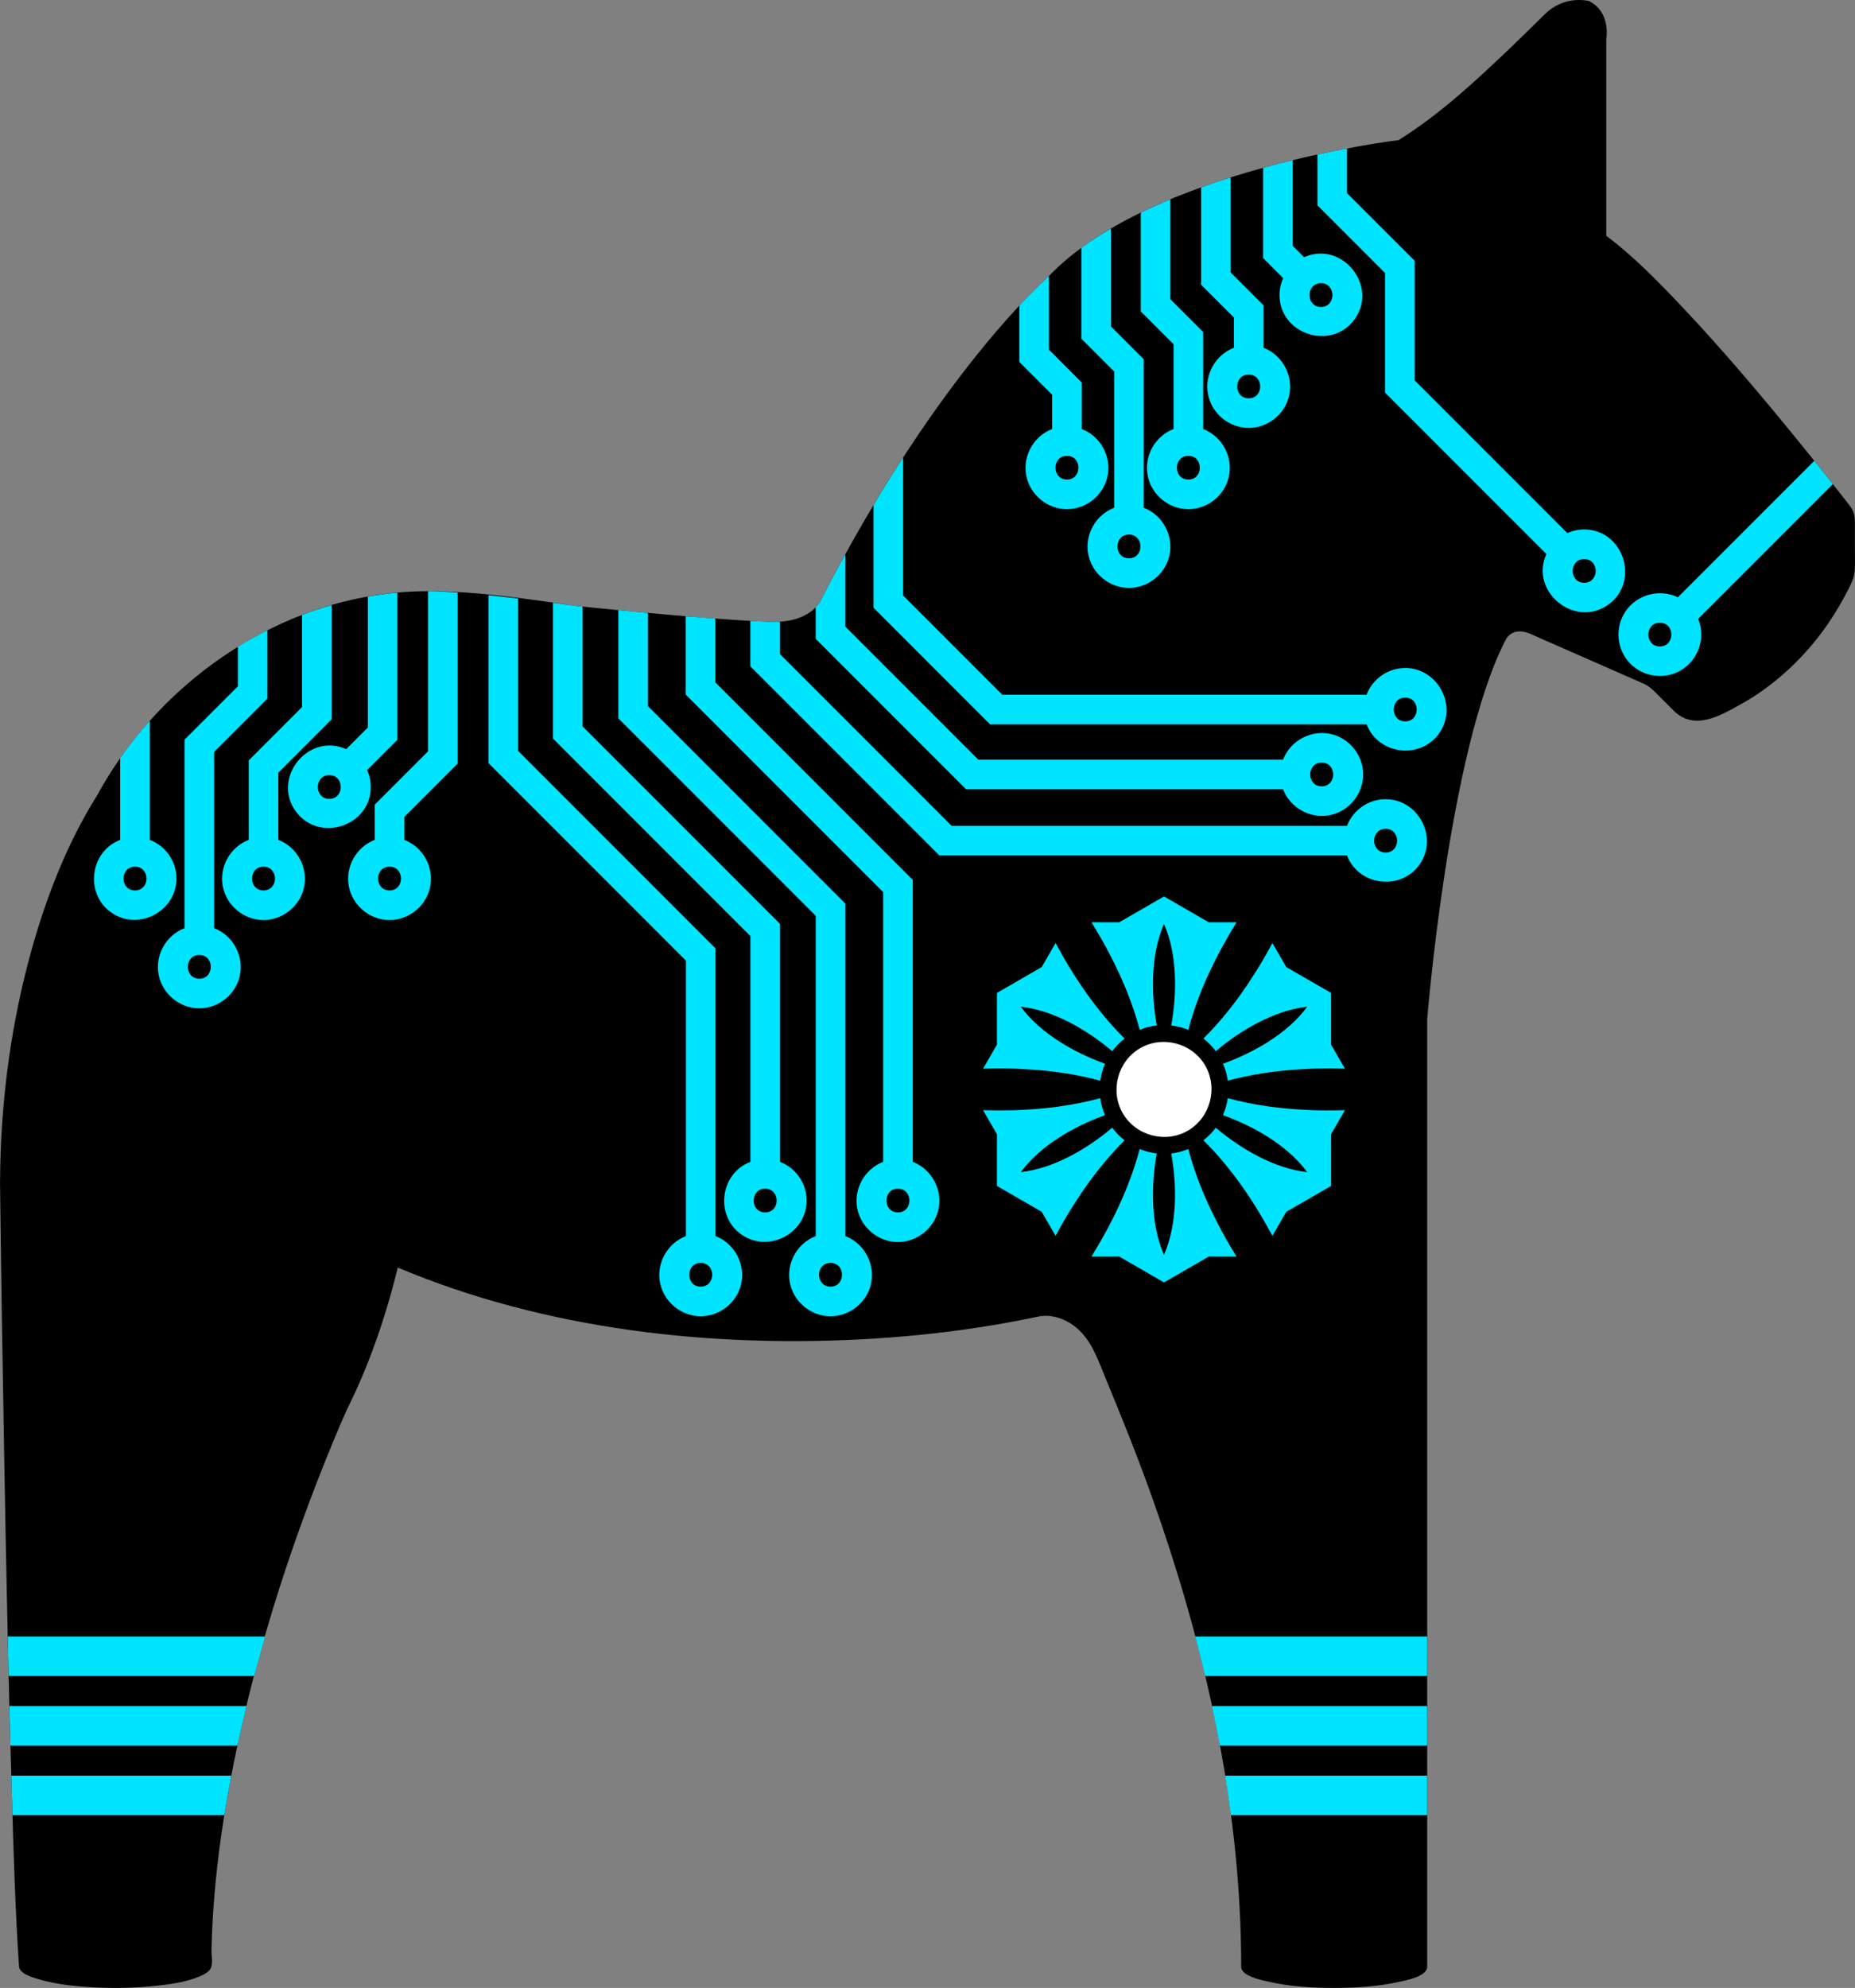 <?xml version="1.0" encoding="utf-8"?>
<!-- Generator: Adobe Illustrator 16.0.3, SVG Export Plug-In . SVG Version: 6.00 Build 0)  -->
<!DOCTYPE svg PUBLIC "-//W3C//DTD SVG 1.1//EN" "http://www.w3.org/Graphics/SVG/1.1/DTD/svg11.dtd">
<svg version="1.1" id="Layer_13" xmlns="http://www.w3.org/2000/svg" xmlns:xlink="http://www.w3.org/1999/xlink" x="0px" y="0px"
	 width="266.746px" height="285.728px" viewBox="0 0 266.746 285.728" enable-background="new 0 0 266.746 285.728"
	 xml:space="preserve">
<rect x="0" y="0" width="266.746" height="285.728" fill="#808080" stroke="none"/>
<path fill="#000000" d="M266.736,79.937c0.004-1.537-0.028-3.075-0.007-4.611c0.016-1.046-0.065-1.778-0.725-2.628
	c-0.57-0.735-1.144-1.468-1.718-2.199c-1.914-2.434-3.849-4.85-5.805-7.25c-5.34-6.554-10.811-13.021-16.618-19.167
	c-3.4-3.599-6.913-7.213-10.884-10.191V5.639c0,0,0.75-3.875-2.5-5.5c-2.339-0.46-4.635,0.232-6.325,1.894
	c-1.67,1.64-3.331,3.287-5.024,4.902c-4.979,4.749-10.158,9.56-16.025,13.205c0,0-35.85,4.267-50.362,19.633
	c0,0-15.763,13.617-32.513,46.117c0,0-1.125,3.5-7,3.5c0,0-6.498-0.079-28-2.25c-7.162-1.008-14.506-2.175-21.75-2.175l0.012,0.014
	c-19.722-0.029-38.144,12.169-47.482,29.259c-4.636,7.404-7.769,15.726-9.972,24.15c-2.656,10.159-3.961,20.681-4.026,31.176
	L0,169.556c0.154,13.16,0.365,26.319,0.598,39.479c0.294,16.649,0.625,33.301,1.134,49.945c0.241,7.859,0.467,15.729,0.998,23.576
	c0,1.179,2.145,1.722,2.974,1.962c2.418,0.701,4.973,0.966,7.478,1.11c3.055,0.175,6.135,0.126,9.178-0.196
	c2.152-0.229,4.432-0.53,6.436-1.398c0.505-0.219,1.075-0.497,1.407-0.955c0.485-0.669,0.194-1.985,0.21-2.762
	c0.055-2.692,0.205-5.383,0.433-8.065c0.46-5.402,1.235-10.776,2.234-16.104c3.137-16.735,8.31-33.165,14.806-48.895
	c0.632-1.532,1.274-3.061,1.96-4.569l-0.002-0.002c2.975-5.91,5.49-12.844,7.355-20.494c21.322,8.983,45.372,11.616,68.322,10.221
	c8.001-0.486,15.976-1.519,23.819-3.18l0.001,0.001c1.889-0.387,3.938,0.359,5.386,1.556c2.278,1.88,3.179,4.726,4.271,7.359
	c2.401,5.789,4.735,11.602,6.827,17.511c7.105,20.067,11.975,41.16,12.59,62.498c0.043,1.468,0.064,2.936,0.064,4.403v0.104
	c0,1.377,2.863,1.919,3.791,2.137c3.121,0.734,6.387,0.927,9.584,0.927c3.114,0,6.282-0.188,9.329-0.868
	c0.959-0.214,4.046-0.756,4.046-2.195v-0.104V146.483c0,0,3.115-38.671,11.238-54.426c0,0,0.004-0.01,0.01-0.021
	c0.064-0.109,0.125-0.222,0.189-0.331c0.402-0.577,1.476-1.556,3.75-0.441l15.938,7c0,0,0.688,0.25,1.625,1.188l2.662,2.662
	c3.033,3.038,6.827,0.7,9.876-0.999c1.793-0.998,3.481-2.185,5.063-3.49c2.405-1.986,4.563-4.269,6.426-6.771
	c1.135-1.526,2.159-3.133,3.067-4.804c0.488-0.898,1.018-1.827,1.368-2.79C266.831,82.193,266.734,81.05,266.736,79.937
	C266.74,78.501,266.734,81.225,266.736,79.937z"/>
<path fill="#00e5ff" d="M40.017,120.716v-9.659l7.667-7.667V86.967c-1.426,0.411-2.845,0.883-4.252,1.421v13.242l-7.667,7.667
	v11.419c-2.655,1.018-4.256,3.862-3.732,6.66c0.521,2.781,3.03,4.86,5.858,4.86c2.729,0,5.177-1.937,5.802-4.595
	C44.368,124.772,42.766,121.771,40.017,120.716z M37.891,127.984c-2.202,0-2.202-3.415,0-3.415S40.093,127.984,37.891,127.984z"/>
<path fill="#00e5ff" d="M64.767,85.09c-1.069-0.067-2.141-0.123-3.212-0.124v23.019l-7.667,7.667v5.064
	c-2.655,1.018-4.256,3.862-3.732,6.66c0.521,2.781,3.03,4.86,5.858,4.86c2.729,0,5.177-1.937,5.802-4.595
	c0.675-2.869-0.928-5.871-3.676-6.925v-3.304l7.667-7.667V85.161C65.46,85.136,65.114,85.116,64.767,85.09
	C64.179,85.053,64.857,85.097,64.767,85.09z M56.014,127.984c-2.202,0-2.202-3.415,0-3.415S58.216,127.984,56.014,127.984z"/>
<path fill="#00e5ff" d="M53.313,113.115c0-0.866-0.19-1.687-0.523-2.43l4.356-4.356V85.182c-1.416,0.127-2.834,0.321-4.252,0.573
	v18.813l-3.111,3.111c-5.458-2.449-10.76,4.152-7.238,8.954C45.874,121.17,53.313,118.751,53.313,113.115z M47.353,114.822
	c-2.202,0-2.202-3.415,0-3.415S49.555,114.822,47.353,114.822z"/>
<path fill="#00e5ff" d="M25.372,126.277c0-2.537-1.596-4.702-3.834-5.561v-17.121c-1.542,1.727-2.963,3.518-4.252,5.363v11.757
	c-4.438,1.702-5.125,7.881-1.177,10.519C19.993,133.831,25.372,130.94,25.372,126.277z M19.412,127.984
	c-2.202,0-2.202-3.415,0-3.415S21.614,127.984,19.412,127.984z"/>
<path fill="#00e5ff" d="M30.787,133.405v-25.327l7.667-7.667v-9.824c-1.438,0.723-2.858,1.51-4.252,2.372v5.691l-7.667,7.667v27.088
	c-2.655,1.019-4.256,3.862-3.732,6.66c0.521,2.781,3.03,4.86,5.858,4.86c2.729,0,5.177-1.938,5.802-4.595
	C35.138,137.461,33.535,134.459,30.787,133.405z M28.661,140.673c-2.202,0-2.202-3.415,0-3.415S30.863,140.673,28.661,140.673z"/>
<path fill="#00e5ff" d="M102.888,177.664v-41.352l-28.387-28.387V86.022c-1.379-0.161-2.821-0.32-4.252-0.465v24.13l28.387,28.387
	v39.59c-2.655,1.02-4.256,3.862-3.732,6.661c0.521,2.781,3.031,4.859,5.858,4.859c2.729,0,5.177-1.937,5.802-4.594
	C107.239,181.721,105.636,178.719,102.888,177.664z M100.762,184.933c-2.203,0-2.202-3.415,0-3.415S102.965,184.933,100.762,184.933
	z"/>
<path fill="#00e5ff" d="M121.555,177.664v-47.792l-28.387-28.387V88.096c-1.331-0.121-2.741-0.252-4.252-0.397v15.548l28.387,28.387
	v46.031c-2.655,1.02-4.256,3.862-3.732,6.661c0.521,2.781,3.031,4.859,5.858,4.859c2.729,0,5.177-1.937,5.802-4.594
	C125.906,181.721,124.303,178.719,121.555,177.664z M119.429,184.933c-2.203,0-2.202-3.415,0-3.415S121.632,184.933,119.429,184.933
	z"/>
<path fill="#00e5ff" d="M131.249,166.995v-40.53l-28.387-28.387v-9.173c-1.25-0.093-2.664-0.204-4.252-0.335v11.27l28.387,28.387
	v38.769c-2.655,1.02-4.256,3.861-3.732,6.66c0.521,2.781,3.03,4.86,5.858,4.86c2.729,0,5.177-1.938,5.802-4.595
	C135.6,171.051,133.996,168.05,131.249,166.995z M129.123,174.264c-2.202,0-2.203-3.415,0-3.415S131.325,174.264,129.123,174.264z"
	/>
<path fill="#00e5ff" d="M115.99,172.556c0-2.536-1.596-4.701-3.834-5.561v-34.213l-28.387-28.386V87.193
	c-0.182-0.019-0.355-0.036-0.539-0.054c0,0-1.482-0.21-3.713-0.499v19.516l28.387,28.387v32.452
	c-4.438,1.704-5.125,7.881-1.177,10.52C110.611,180.11,115.99,177.219,115.99,172.556z M110.03,174.264
	c-2.202,0-2.203-3.415,0-3.415S112.232,174.264,110.03,174.264z"/>
<path fill="#00e5ff" d="M199.252,114.872c-2.536,0-4.702,1.596-5.562,3.833h-56.846l-24.693-24.693v-4.658
	c-0.295,0.02-0.599,0.035-0.922,0.035c0,0-0.955-0.012-3.33-0.147v6.532l27.184,27.183h58.607c1.704,4.438,7.882,5.125,10.521,1.177
	C206.807,120.25,203.916,114.872,199.252,114.872z M199.252,122.539c-2.202,0-2.202-3.415,0-3.415S201.455,122.539,199.252,122.539z
	"/>
<path fill="#00e5ff" d="M202.07,96.017c-2.536,0-4.702,1.596-5.562,3.833H144.12l-14.256-14.256V65.766
	c-1.385,2.134-2.805,4.406-4.252,6.828v14.762l16.746,16.747h54.15c1.704,4.438,7.882,5.125,10.521,1.177
	C209.625,101.395,206.733,96.017,202.07,96.017z M202.07,103.684c-2.202,0-2.202-3.415,0-3.415S204.272,103.684,202.07,103.684z"/>
<path fill="#00e5ff" d="M184.499,113.44c1.02,2.655,3.863,4.256,6.661,3.732c2.781-0.521,4.86-3.03,4.86-5.858
	c0-2.729-1.938-5.177-4.595-5.802c-2.869-0.675-5.871,0.928-6.927,3.676h-43.819L121.55,90.06V79.666
	c-1.1,1.994-2.208,4.064-3.32,6.223c0,0-0.213,0.658-0.932,1.404v4.528l21.619,21.619H184.499z M190.06,109.606
	c2.202,0,2.202,3.415,0,3.415S187.858,109.606,190.06,109.606z"/>
<path fill="#00e5ff" d="M151.299,61.663c-2.655,1.018-4.257,3.862-3.732,6.66c0.521,2.781,3.03,4.86,5.858,4.86
	c2.729,0,5.177-1.937,5.803-4.595c0.675-2.869-0.929-5.871-3.677-6.925v-6.687l-4.717-4.717V39.682
	c-0.029,0.031-0.063,0.06-0.092,0.091c0,0-1.537,1.328-4.16,4.143v8.105l4.717,4.717V61.663z M153.425,65.516
	c2.202,0,2.202,3.415,0,3.415S151.223,65.516,153.425,65.516z"/>
<path fill="#00e5ff" d="M160.215,72.979c-2.655,1.019-4.257,3.862-3.732,6.66c0.521,2.781,3.03,4.86,5.858,4.86
	c2.729,0,5.177-1.937,5.803-4.595c0.675-2.869-0.929-5.871-3.677-6.925V51.639l-4.717-4.717V32.854
	c-1.486,0.87-2.915,1.79-4.252,2.771v13.057l4.717,4.717V72.979z M162.341,76.832c2.202,0,2.202,3.415,0,3.415
	S160.139,76.832,162.341,76.832z"/>
<path fill="#00e5ff" d="M168.759,61.663c-2.655,1.018-4.257,3.862-3.732,6.66c0.521,2.781,3.03,4.86,5.858,4.86
	c2.729,0,5.177-1.937,5.802-4.595c0.676-2.869-0.928-5.871-3.676-6.925V47.719l-4.717-4.717V28.647
	c-1.44,0.6-2.86,1.239-4.252,1.916v14.2l4.717,4.717V61.663z M170.885,65.516c2.202,0,2.202,3.415,0,3.415
	S168.683,65.516,170.885,65.516z"/>
<path fill="#00e5ff" d="M177.434,49.985c-2.655,1.019-4.257,3.862-3.732,6.66c0.521,2.781,3.03,4.86,5.858,4.86
	c2.729,0,5.177-1.937,5.803-4.595c0.675-2.869-0.929-5.871-3.677-6.925v-6.1l-4.717-4.717V25.497
	c-1.409,0.445-2.83,0.923-4.252,1.435V40.93l4.717,4.717V49.985z M179.56,53.838c2.202,0,2.202,3.415,0,3.415
	S177.358,53.838,179.56,53.838z"/>
<path fill="#00e5ff" d="M183.991,42.41c0,5.636,7.439,8.055,10.769,3.518c3.522-4.802-1.779-11.4-7.237-8.955l-1.633-1.637V23.022
	c-1.372,0.333-2.793,0.697-4.252,1.098v12.975l2.878,2.884C184.181,40.723,183.991,41.544,183.991,42.41
	C183.991,45.696,183.991,41.544,183.991,42.41z M189.951,40.703c2.202,0,2.202,3.415,0,3.415S187.749,40.703,189.951,40.703z"/>
<path fill="#00e5ff" d="M227.805,76.098c-0.866,0-1.688,0.19-2.431,0.523l-21.955-21.956V37.474l-9.722-9.721v-6.416
	c-1.295,0.245-2.725,0.534-4.252,0.866v7.31l9.722,9.722v17.192l23.201,23.2c-2.453,5.458,4.154,10.759,8.954,7.238
	C235.861,83.537,233.441,76.098,227.805,76.098z M227.805,83.765c-2.202,0-2.202-3.415,0-3.415S230.007,83.765,227.805,83.765z"/>
<path fill="#00e5ff" d="M263.56,69.578c-0.775-0.982-1.67-2.106-2.666-3.347l-19.621,19.621c-2.653-1.287-5.915-0.39-7.55,2.056
	c-1.533,2.295-1.251,5.43,0.655,7.421c1.906,1.99,5.024,2.412,7.385,0.981c2.481-1.504,3.541-4.675,2.429-7.365L263.56,69.578z
	 M238.682,92.918c-2.202,0-2.202-3.415,0-3.415S240.884,92.918,238.682,92.918z"/>
<path fill="#00e5ff" d="M147.026,153.653c3.764,0.17,7.552,0.688,11.19,1.677c0.114-0.84,0.347-1.66,0.684-2.438
	c-4.396-1.582-9.295-4.346-12.109-8.194c4.73,0.492,9.591,3.378,13.146,6.385c0.496-0.672,1.092-1.277,1.775-1.806
	c-4.015-3.997-7.247-8.755-9.921-13.731L149.796,139l-6.438,3.717v7.433l-1.993,3.454
	C143.251,153.552,145.141,153.539,147.026,153.653C148.154,153.704,145.896,153.585,147.026,153.653z"/>
<path fill="#00e5ff" d="M154.664,172.747c2.026-3.177,4.375-6.182,7.041-8.848c-0.658-0.511-1.255-1.115-1.769-1.813
	c-3.569,3.016-8.408,5.87-13.147,6.386c2.826-3.848,7.704-6.604,12.105-8.193c-0.347-0.792-0.571-1.611-0.685-2.438
	c-5.463,1.485-11.206,1.895-16.847,1.725l1.995,3.457v7.431l6.437,3.716l1.996,3.457
	C152.683,175.965,153.624,174.322,154.664,172.747C155.271,171.795,154.041,173.69,154.664,172.747z"/>
<path fill="#00e5ff" d="M175.017,175.68c-1.73-3.344-3.184-6.883-4.142-10.528c-0.799,0.327-1.623,0.54-2.452,0.635
	c0.829,4.616,0.868,10.197-1.043,14.577c-1.928-4.366-1.869-9.979-1.043-14.585c-0.843-0.098-1.668-0.308-2.452-0.627
	c-1.457,5.479-3.964,10.648-6.932,15.458l3.991-0.002l6.437,3.716l6.435-3.716l3.991,0.002
	C176.816,179.003,175.863,177.369,175.017,175.68C174.498,174.676,175.523,176.69,175.017,175.68z"/>
<path fill="#00e5ff" d="M180.096,140.423c-2.022,3.176-4.372,6.19-7.042,8.848c0.66,0.51,1.256,1.117,1.771,1.813
	c3.567-3.017,8.409-5.87,13.147-6.386c-2.806,3.848-7.716,6.613-12.105,8.193c0.347,0.792,0.572,1.61,0.686,2.437
	c5.464-1.483,11.204-1.895,16.846-1.725l-1.995-3.454v-7.433L184.966,139l-1.996-3.455
	C182.076,137.206,181.138,138.849,180.096,140.423C179.49,141.376,180.72,139.48,180.096,140.423z"/>
<path fill="#00e5ff" d="M159.744,137.491c1.731,3.343,3.186,6.885,4.142,10.53c0.799-0.328,1.623-0.54,2.452-0.635
	c-0.826-4.603-0.882-10.215,1.044-14.578c1.927,4.362,1.872,9.986,1.042,14.587c0.843,0.097,1.667,0.306,2.452,0.625
	c1.44-5.481,3.973-10.648,6.931-15.458l-3.988,0.002l-6.437-3.718l-6.437,3.716l-3.991,0.002
	C157.946,134.169,158.899,135.803,159.744,137.491C160.263,138.494,159.238,136.48,159.744,137.491z"/>
<path fill="#00e5ff" d="M187.735,159.519c-3.763-0.173-7.55-0.69-11.188-1.677c-0.116,0.84-0.347,1.658-0.685,2.438
	c4.396,1.583,9.297,4.346,12.11,8.195c-4.739-0.517-9.576-3.37-13.146-6.384c-0.496,0.67-1.092,1.276-1.774,1.806
	c4.023,3.979,7.25,8.762,9.919,13.73l1.996-3.457l6.437-3.716v-7.435l1.995-3.453C191.511,159.623,189.62,159.631,187.735,159.519
	C186.607,159.467,188.864,159.586,187.735,159.519z"/>
<path fill="#ffffff" d="M173.313,153.162c-1.867-3.231-6.123-4.374-9.355-2.507c-3.232,1.866-4.374,6.123-2.508,9.355
	c1.867,3.231,6.124,4.373,9.356,2.507C174.038,160.651,175.178,156.394,173.313,153.162
	C171.42,149.887,175.203,156.437,173.313,153.162z"/>
<path fill="#00e5ff" d="M1.792,260.892h30.463c0.305-1.902,0.641-3.794,1.002-5.67H1.621C1.677,257.16,1.734,259.055,1.792,260.892z
	"/>
<path fill="#00e5ff" d="M1.5,250.892h32.639c0.413-1.916,0.851-3.807,1.305-5.67H1.354C1.401,247.139,1.451,249.031,1.5,250.892z"/>
<path fill="#00e5ff" d="M1.248,240.892h35.294c0.511-1.934,1.037-3.824,1.571-5.67H1.117C1.16,237.123,1.203,239.015,1.248,240.892z
	"/>
<path fill="#00e5ff" d="M176.999,260.892h28.231v-5.67h-29.065C176.468,257.089,176.747,258.979,176.999,260.892z"/>
<path fill="#00e5ff" d="M175.408,250.892h29.822v-5.67h-30.953C174.676,247.079,175.051,248.974,175.408,250.892z"/>
<path fill="#00e5ff" d="M173.295,240.892h31.935v-5.67h-33.349C172.369,237.067,172.839,238.963,173.295,240.892z"/>
</svg>
